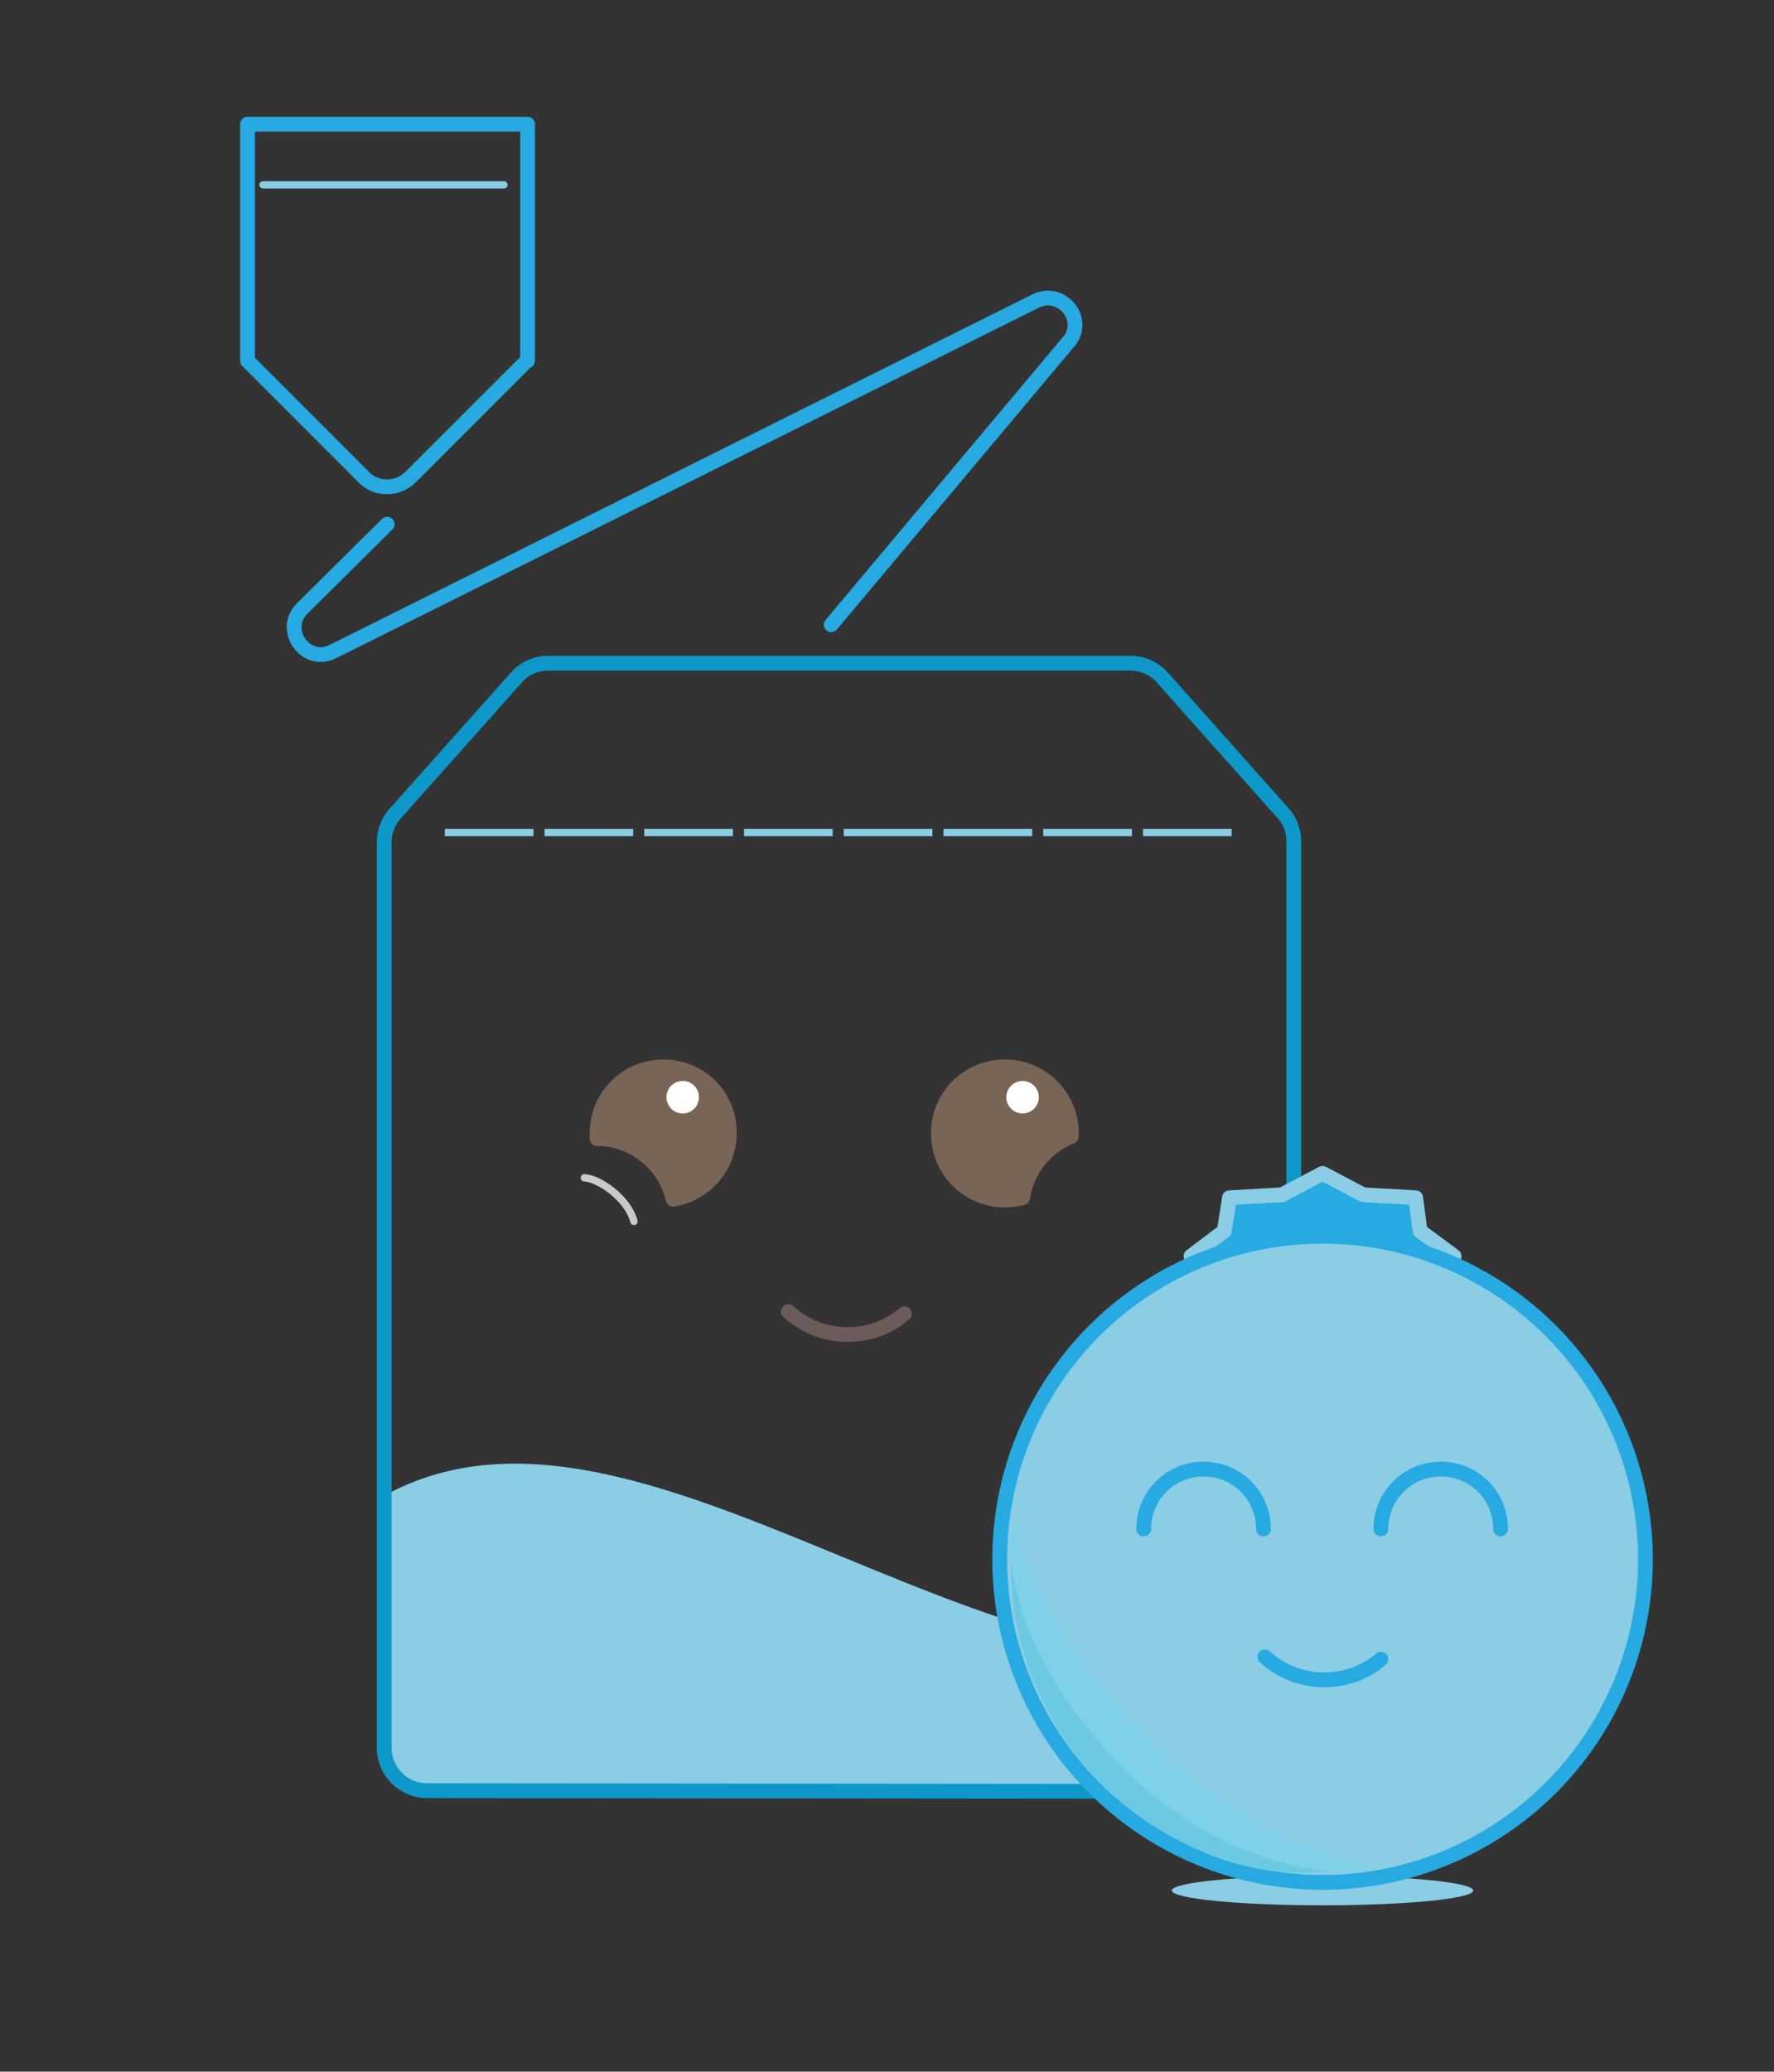 <?xml version="1.0" encoding="utf-8"?>
<!-- Generator: Adobe Illustrator 18.1.1, SVG Export Plug-In . SVG Version: 6.00 Build 0)  -->
<svg version="1.1" id="Layer_1" xmlns="http://www.w3.org/2000/svg" xmlns:xlink="http://www.w3.org/1999/xlink" x="0px" y="0px"
	 viewBox="0 0 240.1 280.2" enable-background="new 0 0 240.1 280.2" xml:space="preserve">
<rect x="0" y="0" width="240.1" height="280.2" fill="#333333" stroke="none"/>
<ellipse fill="#8ACDE4" cx="179" cy="255.7" rx="20.4" ry="2"/>
<path fill="none" stroke="#27AAE1" stroke-width="2" stroke-linecap="round" stroke-linejoin="round" stroke-miterlimit="10" d="
	M71.3,48.8L55.6,64.5c-1.8,1.8-4.7,1.8-6.4,0L33.5,48.8v-32h37.9V48.8z"/>
<path fill="none" stroke="#27AAE1" stroke-width="2" stroke-linecap="round" stroke-linejoin="round" stroke-miterlimit="10" d="
	M52.4,70.9L40.9,82.3c-2.9,2.9,0.5,7.7,4.2,5.8l95.1-47.4c3.3-1.6,6.7,2.1,4.7,5.2l-32.4,38.6"/>
<line fill="#F7941E" stroke="#8ACDE4" stroke-linecap="round" stroke-linejoin="round" stroke-miterlimit="10" x1="35.6" y1="25" x2="68.2" y2="25"/>
<g>
	<path fill="#8ACDE4" d="M57.8,242.2c-3.2,0-5.8-2.6-5.8-5.8v-34.1c34.1-18.8,81.1,30.2,123.1,20.7v13.4c0,3.2-2.6,5.8-5.8,5.8H57.8
		z"/>
</g>
<path fill="none" stroke="#6B5C59" stroke-width="2" stroke-linecap="round" stroke-linejoin="round" stroke-miterlimit="10" d="
	M122.4,177.7c-2.1,1.8-4.7,2.8-7.7,2.8c-3.1,0-5.9-1.2-8-3.1"/>
<line fill="none" stroke="#8ACDE4" stroke-miterlimit="10" stroke-dasharray="12,1.5" x1="60.2" y1="112.6" x2="167" y2="112.6"/>
<path fill="none" stroke="#0D98C9" stroke-width="2" stroke-miterlimit="10" d="M57.8,242.2c-3.2,0-5.8-2.6-5.8-5.8V113.9
	c0-1.5,0.6-3,1.7-4.1l16.4-18.4c1.1-1.1,2.5-1.7,4.1-1.7H153c1.5,0,3,0.6,4.1,1.7l16.3,18.3c1.1,1.1,1.7,2.5,1.7,4.1v122.7
	c0,3.2-2.6,5.8-5.8,5.8L57.8,242.2z"/>
<circle fill="#FFFFFF" cx="94.4" cy="148.4" r="2.2"/>
<g>
	
		<path fill="#786555" stroke="#786555" stroke-width="2" stroke-linecap="round" stroke-linejoin="round" stroke-miterlimit="10" d="
		M89.8,144.3c-5,0-9,4-9,9c0,0.2,0,0.5,0,0.7c5,0,9.2,3.5,10.3,8.2c4.3-0.7,7.6-4.4,7.6-8.9C98.8,148.3,94.8,144.3,89.8,144.3z"/>
	
		<path fill="#786555" stroke="#786555" stroke-width="2" stroke-linecap="round" stroke-linejoin="round" stroke-miterlimit="10" d="
		M145,153.7c0-0.1,0-0.3,0-0.4c0-5-4-9-9-9c-5,0-9,4-9,9s4,9,9,9c0.8,0,1.6-0.1,2.4-0.3C139,158.2,141.5,155.1,145,153.7z"/>
</g>
<circle fill="#FFFFFF" cx="138.4" cy="148.4" r="2.2"/>
<circle fill="#FFFFFF" cx="92.4" cy="148.4" r="2.2"/>
<path fill="none" stroke="#CCC9C6" stroke-linecap="round" stroke-linejoin="round" stroke-miterlimit="10" d="M79.1,159.3
	c2,0.1,5.9,2.8,6.7,5.9"/>
<polygon fill="#27AAE1" stroke="#8ACDE4" stroke-width="2" stroke-linecap="round" stroke-linejoin="round" stroke-miterlimit="10" points="
	192.5,175.7 191.6,173.7 192.2,173.4 196.8,169.9 192.2,166.5 191.6,162 184.5,161.6 179,158.7 173.5,161.6 166.4,162 165.7,166.5 
	161.2,169.9 165.7,173.4 166.4,173.7 165.6,175.5 "/>
<circle fill="#8ACDE4" stroke="#27AAE1" stroke-width="2" stroke-linecap="round" stroke-linejoin="round" stroke-miterlimit="10" cx="179" cy="210.9" r="43.7"/>
<path fill="#8ACDE4" stroke="#27AAE1" stroke-width="2" stroke-linecap="round" stroke-linejoin="round" stroke-miterlimit="10" d="
	M186.9,224.4c-2.1,1.8-4.7,2.8-7.7,2.8c-3.1,0-5.9-1.2-8-3.1"/>
<path fill="#8ACDE4" stroke="#27AAE1" stroke-width="2" stroke-linecap="round" stroke-linejoin="round" stroke-miterlimit="10" d="
	M154.8,206.8c0-4.5,3.6-8.1,8.1-8.1c4.5,0,8.1,3.6,8.1,8.1"/>
<path fill="#8ACDE4" stroke="#27AAE1" stroke-width="2" stroke-linecap="round" stroke-linejoin="round" stroke-miterlimit="10" d="
	M186.9,206.8c0-4.5,3.6-8.1,8.1-8.1c4.5,0,8.1,3.6,8.1,8.1"/>
<g>
	<path fill="#6DC9E2" d="M181.7,252.8c0,0-0.3,0-0.8,0.1c-0.5,0-1.3,0.2-2.2,0.3c-0.5,0-1,0.1-1.6,0.1c-0.6,0-1.2,0-1.9,0
		c-1.4-0.1-2.9-0.2-4.6-0.5c-1.7-0.3-3.5-0.7-5.4-1.4c-0.9-0.3-1.9-0.7-2.8-1.1c-1-0.4-1.9-0.9-2.9-1.4c-1.9-1-3.8-2.2-5.6-3.5
		c-0.9-0.7-1.8-1.4-2.7-2.1c-0.9-0.8-1.7-1.5-2.5-2.4l-0.6-0.6l-0.6-0.7c-0.4-0.4-0.7-0.8-1.1-1.3l-1.1-1.4c-0.3-0.5-0.7-0.9-1-1.4
		c-1.3-1.9-2.4-3.8-3.3-5.7c-0.5-1-0.9-1.9-1.3-2.9c-0.4-1-0.7-1.9-1-2.8c-0.6-1.9-1-3.7-1.3-5.4c-0.1-0.8-0.2-1.7-0.3-2.4
		c-0.1-0.8-0.1-1.5-0.2-2.2c-0.1-1.4,0-2.6,0.1-3.6c0-1,0.2-1.7,0.3-2.3c0.1-0.5,0.1-0.8,0.1-0.8s0.1,0.3,0.2,0.8
		c0.1,0.5,0.3,1.2,0.5,2.2c0.2,0.9,0.6,2,0.9,3.3c0.4,1.3,0.9,2.6,1.5,4.1c0.3,0.7,0.6,1.5,1,2.3c0.3,0.8,0.7,1.6,1.1,2.4
		c0.8,1.6,1.7,3.3,2.7,5c1,1.7,2.2,3.3,3.4,5l0.9,1.2l0.9,1.1c0.3,0.4,0.7,0.8,1.1,1.2l0.5,0.6l0.5,0.6c1.4,1.5,3,2.9,4.5,4.2
		c1.6,1.3,3.2,2.5,4.8,3.6c1.6,1.1,3.3,2,4.9,2.8c0.8,0.4,1.6,0.8,2.4,1.1c0.8,0.3,1.5,0.7,2.3,1c1.5,0.6,2.9,1.1,4.1,1.4
		c0.6,0.2,1.2,0.3,1.8,0.5c0.6,0.1,1.1,0.3,1.5,0.4c0.9,0.2,1.7,0.4,2.2,0.5C181.4,252.8,181.7,252.8,181.7,252.8z"/>
</g>
<g>
	<path fill="#7FD1E7" d="M186.3,252.8c0,0-0.3,0-0.8,0.1c-0.5,0.1-1.4,0.2-2.4,0.2c-1,0-2.3,0.1-3.7-0.1c-1.4-0.1-3.1-0.4-4.8-0.8
		c-1.7-0.4-3.6-1-5.5-1.7c-1.9-0.7-3.9-1.7-5.8-2.8c-3.9-2.2-7.8-5-11.2-8.5c-0.4-0.4-0.9-0.9-1.3-1.3l-1.2-1.3
		c-0.8-0.9-1.5-1.8-2.3-2.7c-1.5-1.8-2.8-3.7-4-5.6c-1.2-1.9-2.2-3.8-3.1-5.7c-0.9-1.9-1.6-3.7-2.1-5.4c-1-3.4-1.3-6.5-1.3-8.5
		c0-1,0.1-1.8,0.2-2.4c0.1-0.5,0.1-0.8,0.1-0.8s0.1,0.3,0.2,0.8c0.1,0.5,0.3,1.3,0.6,2.3c0.3,1,0.7,2.1,1.2,3.4
		c0.5,1.3,1.2,2.7,2,4.1c0.8,1.5,1.7,3,2.7,4.6c1,1.6,2.2,3.3,3.4,4.9c1.2,1.7,2.6,3.3,4,5c0.7,0.8,1.5,1.7,2.2,2.5l1.1,1.2l1.1,1.2
		c1.5,1.6,3.2,3,4.8,4.4c1.7,1.4,3.4,2.7,5.1,3.8c3.4,2.3,6.8,4.2,9.9,5.6c1.5,0.7,3,1.3,4.3,1.7c1.3,0.4,2.5,0.8,3.4,1
		c1,0.2,1.7,0.4,2.3,0.5C186,252.8,186.3,252.8,186.3,252.8z"/>
</g>
</svg>

